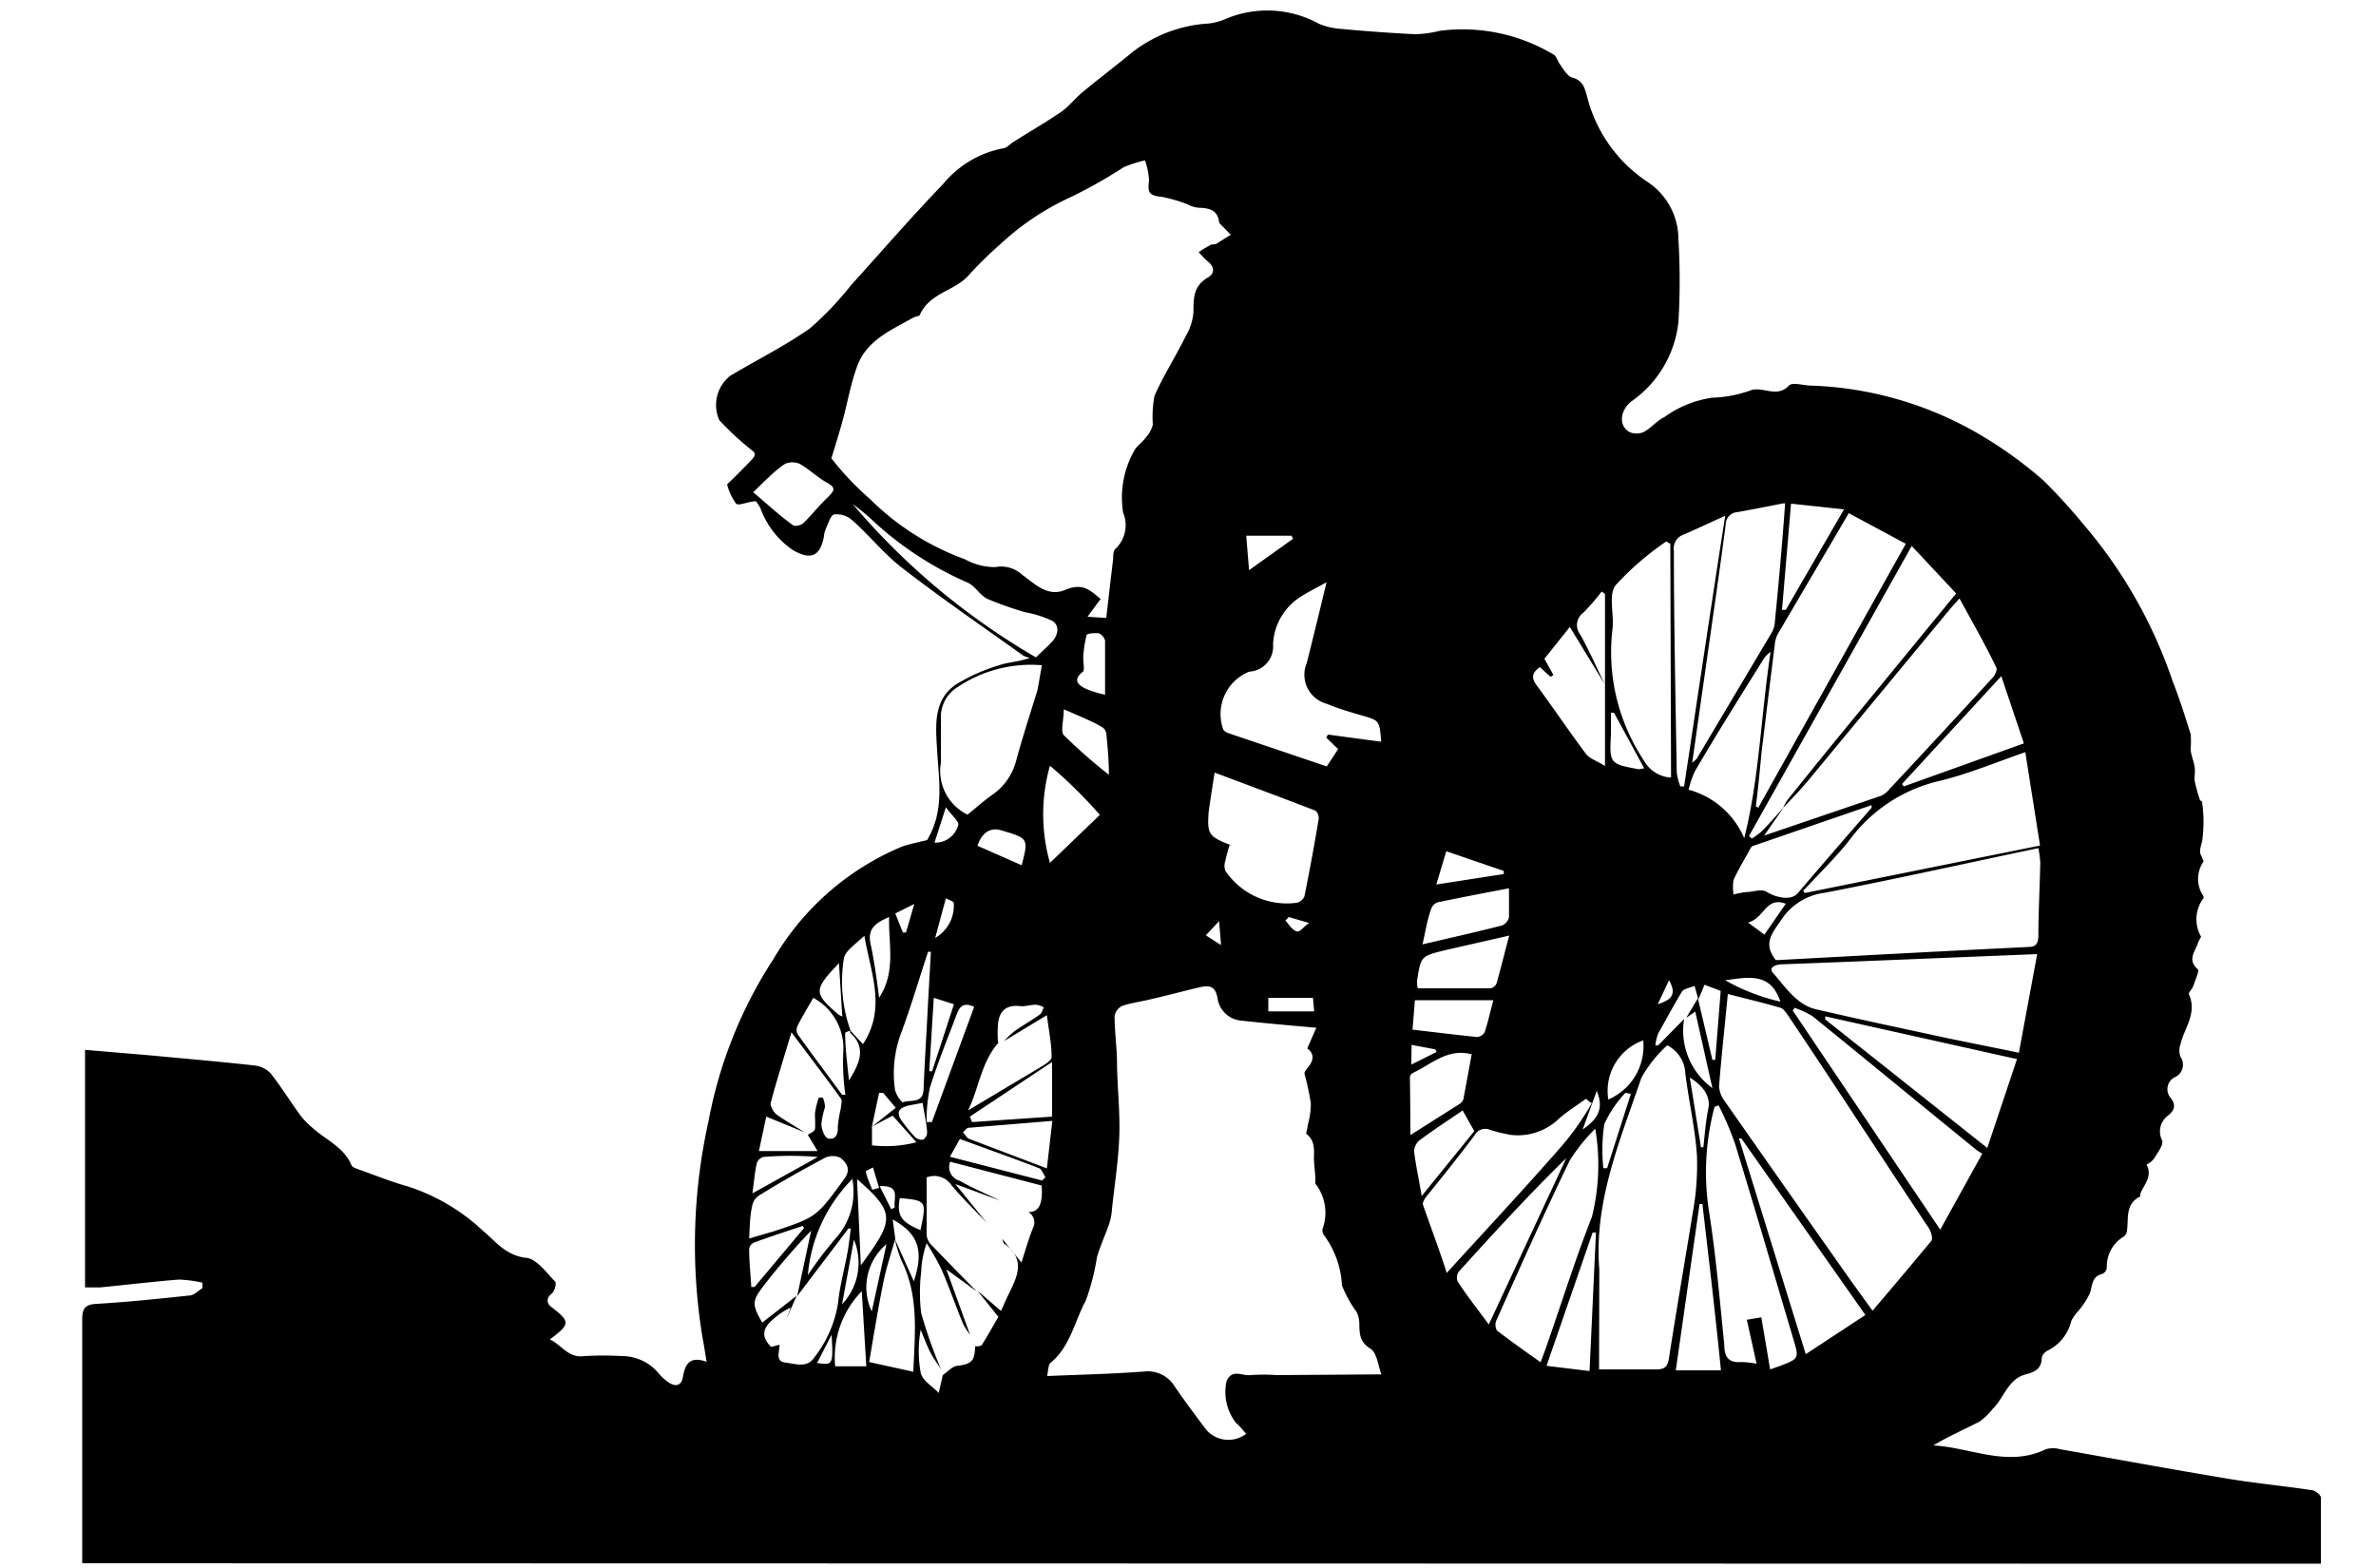 <svg id="Livello_1" data-name="Livello 1" xmlns="http://www.w3.org/2000/svg" viewBox="0 0 100 66"><title>iconTavola disegno 83</title><path d="M3.46,65.8c0-.2,0-.38,0-.56,0-3.24,0-6.47,0-9.71,0-.5.16-.63.64-.65,1.29-.08,2.58-.21,3.87-.35.19,0,.37-.2.55-.31l0-.23a5.38,5.38,0,0,0-1-.13c-1.1.09-2.2.22-3.31.33-.2,0-.4,0-.63,0v-10l2.72.23c1.48.14,3,.27,4.43.43a1.1,1.1,0,0,1,.66.33c.45.57.83,1.19,1.26,1.78a3.44,3.44,0,0,0,.5.51c.56.51,1.32.81,1.64,1.57.05.11.25.16.38.21.68.24,1.34.51,2,.69a8.39,8.39,0,0,1,3.16,1.87c.52.43.92,1,1.76,1.13.46,0,.88.6,1.27,1,.07.06,0,.41-.16.53s-.24.36,0,.54c.81.62.81.72-.06,1.37.51.23.77.8,1.46.7a13.9,13.9,0,0,1,1.58,0,2,2,0,0,1,1.56.75,2.1,2.1,0,0,0,.42.37c.29.19.52.11.58-.23.09-.53.27-.91,1-.65-.07-.4-.11-.71-.17-1a24,24,0,0,1,.25-9.13,18.85,18.85,0,0,1,2.75-6.85,11.31,11.31,0,0,1,5.38-4.7c.37-.13.76-.2,1.07-.28.74-1.23.49-2.52.42-3.8-.06-1-.17-2.08.78-2.74A7.52,7.52,0,0,1,42.06,28c.36-.13.77-.13,1.29-.31a.91.91,0,0,1-.29-.1c-1.71-1.22-3.44-2.41-5.11-3.7-.76-.59-1.38-1.38-2.09-2a1,1,0,0,0-.73-.24c-.16,0-.27.38-.37.6a1.18,1.18,0,0,0-.09.38c-.17.79-.55.95-1.29.53A3.63,3.63,0,0,1,32,21.38c-.07-.12-.15-.24-.18-.28-.34,0-.73.21-.84.1a2.53,2.53,0,0,1-.38-.81c.42-.4.7-.69,1-1s.14-.35-.07-.53a11.73,11.73,0,0,1-1.26-1.18,1.57,1.57,0,0,1,.46-1.86c1.12-.67,2.31-1.26,3.36-2A13.17,13.17,0,0,0,35.82,12c1.29-1.42,2.54-2.87,3.87-4.25a4.33,4.33,0,0,1,2.49-1.5c.17,0,.32-.18.48-.28.66-.42,1.34-.81,2-1.26.33-.23.59-.57.9-.83.63-.52,1.26-1,1.91-1.53A5.77,5.77,0,0,1,50.72,1,2.37,2.37,0,0,0,51.6.79,4.51,4.51,0,0,1,55.51,1a2.85,2.85,0,0,0,.86.21c1.07.1,2.14.18,3.21.23a4.64,4.64,0,0,0,1-.14,7.44,7.44,0,0,1,4.81,1c.12.06.16.27.26.4s.3.5.51.56c.42.11.52.38.62.74a6.09,6.09,0,0,0,2.55,3.65,2.89,2.89,0,0,1,1.31,2.42,29,29,0,0,1,0,3.49,4.68,4.68,0,0,1-2,3.35c-.46.39-.52,1-.07,1.27a.75.75,0,0,0,.62,0c.31-.17.55-.48.87-.63a4.51,4.51,0,0,1,2-.81,5.23,5.23,0,0,0,1.68-.33c.51-.12,1.06.34,1.55-.18.15-.16.61,0,.93,0a15.06,15.06,0,0,1,6.77,1.87A17.65,17.65,0,0,1,86,20.22a24.34,24.34,0,0,1,1.67,1.83,20,20,0,0,1,3.77,6.62c.29.73.52,1.48.76,2.23a4.07,4.07,0,0,1,0,.61c0,.25.12.49.16.73s0,.4,0,.59a7,7,0,0,0,.24.87s.08,0,.08.07a5.68,5.68,0,0,1,0,1.65c-.07.28-.15.44,0,.66,0,.05.08.16.05.2a1.28,1.28,0,0,0,0,1.43.11.11,0,0,1,0,.11,1.47,1.47,0,0,0-.09,1.61s-.11.18-.14.28c-.12.36-.45.69,0,1.09.07.07-.1.43-.17.65s-.24.32-.2.41c.35.8-.2,1.41-.36,2.1a.77.77,0,0,0,0,.52.58.58,0,0,1-.21.85.56.56,0,0,0-.22.86c.34.42.07.63-.17.83A.82.82,0,0,0,91,48c.06.2-.18.5-.32.73s-.35.27-.33.3c.25.5-.12.83-.27,1.22,0,0,0,.1,0,.11-.64.31-.49.91-.56,1.44a.39.39,0,0,1-.12.24,1.46,1.46,0,0,0-.73,1.32.32.32,0,0,1-.19.26c-.46.11-.41.51-.53.83a3.18,3.18,0,0,1-.47.72,2,2,0,0,0-.3.42,1.89,1.89,0,0,1-1,1.26.46.46,0,0,0-.25.31c0,.44-.28.59-.67.69-.75.19-.92,1-1.39,1.45a2.59,2.59,0,0,1-.56.54c-.64.33-1.31.62-1.94,1,1.59.09,3.13.94,4.74.16a1.06,1.06,0,0,1,.59,0c2.33.41,4.65.84,7,1.23,1.18.2,2.38.31,3.57.49.16,0,.4.2.41.31,0,.92,0,1.84,0,2.79ZM36.7,47.42l1-.79L37.17,46,37,46l-.3,1.4,0,.81a5.09,5.09,0,0,0,1.87-.13l-1-1.12Zm34.78-5.35-.16-.57c-.19.08-.45.11-.53.24-.35.57-.66,1.16-1,1.76a2,2,0,0,0-.12.5l.12,0,1.09-1.11a3,3,0,0,0,1.19,2.91l-.72-3.22-.38.26.49-.82.61,2.59.12,0,.23-2.9-.68-.26Zm-29.4,8.46-1.87-.69,1.32,1.63c-.5-.53-1-1-1.49-1.59A.87.87,0,0,0,39,49.56c0,.8,0,1.62,0,2.44a.73.73,0,0,0,.23.43c.62.65,1.25,1.29,1.88,1.93l-1.28-.93,1,2.76a3.21,3.21,0,0,1-.31-.5c-.31-.75-.57-1.51-.89-2.25A10.55,10.55,0,0,0,39,52.33a4,4,0,0,0-.23,1.21,7.14,7.14,0,0,0,0,1.73,20.38,20.38,0,0,0,.84,2.38c-.14-.23-.3-.44-.43-.68s-.29-.65-.43-1a5.05,5.05,0,0,0,0,1.81c.07.33.49.57.76.85l.17-.75c.2-.13.39-.37.61-.39.58-.07.74-.19.75-.82.1,0,.25,0,.29-.07.25-.39.47-.8.69-1.17l-.89-1.11,1,.86c.12-.26.2-.46.3-.66.36-.74.77-1.48-.13-2.15-.07,0-.09-.16-.12-.23l.81,1c.2-.62.32-1.05.49-1.46a.5.5,0,0,0-.2-.66c.44,0,.62-.33.56-1.12l-3.85-1a.6.6,0,0,0,.4.8C40.91,50,41.49,50.24,42.08,50.53Zm-6.3-7.16.54.58c1-1.52.32-3,.06-4.56-.34.32-.86.67-.87,1a6.13,6.13,0,0,0,.29,3c-.08,0-.23.07-.23.09,0,.68.1,1.36.16,2,.43-.69.76-1.37.06-2C35.77,43.46,35.78,43.41,35.78,43.37Zm6.26.5c-.76.84-.85,2-1.3,2.87l3.15-1.88c.15-.09.37-.25.37-.36,0-.57-.12-1.13-.2-1.77l-1.8,1.09a4.12,4.12,0,0,1,.43-.41c.35-.25.73-.46,1.08-.71.08-.06.11-.2.16-.3a.86.86,0,0,0-.33-.11c-.22,0-.45.08-.66.06-.62-.07-.9.23-.94.8A5.79,5.79,0,0,0,42,43.87Zm-4.36,8.27c-.17.61-.38,1.21-.5,1.83-.23,1.13-.41,2.26-.6,3.36l1.86.41c0,.07,0,0,0,0,.06-1.59.25-3.18-.5-4.68a5.64,5.64,0,0,1-.28-.91l.8,1.78c.43-1.28.2-2-.89-2.6ZM34,47.77c.1-.08.28-.14.3-.24s0-.45,0-.67a3.74,3.74,0,0,1,.16-.66l.17,0a1,1,0,0,1,.09.41,3.66,3.66,0,0,0-.15.7c0,.22.14.57.28.61.31.07.43-.17.41-.49a5.29,5.29,0,0,1,.13-.78c0-.13.07-.32,0-.41-.64-.89-1.31-1.76-2.08-2.79-.33,1.11-.63,2.05-.88,3,0,.12.12.36.25.46.38.27.79.5,1.18.75L32.25,47l-.31,1.45h2.47Zm-1.19,8.84c0,.28-.19.69.23.74s.93.25,1.23-.21a5,5,0,0,0,1-2.28c.07-.72.27-1.43.4-2.15.06-.33.09-.66.14-1l-.1,0-2.16,2.85.59-2.76a28.32,28.32,0,0,0-2,2.32c-.49.64-.5.78-.06,1.55l1.45-1.13-.44,1,.19-.5a2.8,2.8,0,0,0-.74.49c-.46.39-.5.73-.1,1.15C32.49,56.71,32.66,56.63,32.77,56.61ZM67.54,28.8l-1.47-2.41L65,27.73l.38.68-.12.08-.45-.41c-.32.23-.38.43-.14.76.7.95,1.36,1.93,2.07,2.88.15.21.46.3.81.52V25l-.14-.1a9.46,9.46,0,0,1-.77.89.64.64,0,0,0-.13.92C66.88,27.38,67.2,28.1,67.54,28.8ZM75.05,34a1.86,1.86,0,0,1,.19-.34q1.53-1.91,3.09-3.8l4-4.88-1.87-2L73.61,35.19l.12.11a3.61,3.61,0,0,0,.44-.33c.31-.32.6-.65.91-1l-.83,1.2,4.91-1.67a.9.9,0,0,0,.35-.27q2.19-2.34,4.36-4.71c.1-.11.2-.33.15-.42-.48-1-1-1.9-1.55-2.91l-.36.4-5.93,7.17C75.82,33.2,75.43,33.6,75.05,34Zm-28.72-8.8-.56.76.79.05c.1-.86.19-1.67.29-2.48,0-.16,0-.37.13-.46a1.37,1.37,0,0,0,.29-1.49,4,4,0,0,1,.43-2.54c.1-.24.37-.41.53-.63a1.32,1.32,0,0,0,.29-.53,4.86,4.86,0,0,1,.07-1.22c.38-.86.9-1.67,1.32-2.52a2.34,2.34,0,0,0,.32-1c0-.6,0-1.11.61-1.46.3-.18.27-.45,0-.67a3.68,3.68,0,0,1-.39-.4,5.89,5.89,0,0,1,.54-.32c.08,0,.19,0,.27-.07l.54-.34-.39-.4s-.1-.08-.1-.13c-.07-.56-.48-.59-.91-.61A1.21,1.21,0,0,1,50,8.61a6.06,6.06,0,0,0-1.08-.32c-.55-.06-.63-.16-.56-.69a3,3,0,0,0-.17-.85,5.26,5.26,0,0,0-.9.29A20.62,20.62,0,0,1,45.1,8.28a11.11,11.11,0,0,0-3,2,16.09,16.09,0,0,0-1.38,1.36c-.59.61-1.6.71-2,1.6,0,.07-.21.08-.3.14-.91.51-1.93.94-2.33,2-.28.74-.41,1.53-.62,2.3-.13.48-.29,1-.48,1.61A12.25,12.25,0,0,0,36.61,21a11,11,0,0,0,4,2.54,2.6,2.6,0,0,0,1.28.33,1.31,1.31,0,0,1,1.14.33c.53.38,1.06.94,1.8.63S45.88,24.84,46.33,25.22ZM58.14,57.85c-.14-.36-.18-.9-.46-1.08-.48-.3-.46-.66-.47-1.08a1.2,1.2,0,0,0-.11-.46,5.17,5.17,0,0,1-.62-1.12A3.88,3.88,0,0,0,55.73,52a.36.36,0,0,1-.07-.26,2,2,0,0,0-.3-1.92c0-.06,0-.17,0-.27l-.06-.72c0-.39.07-.82-.33-1.11,0,0,.06-.26.08-.4a3.33,3.33,0,0,0,.12-.88,11.16,11.16,0,0,0-.27-1.25c0-.07.07-.16.12-.23.31-.34.28-.63,0-.83l.38-.87c-1.14-.1-2.15-.19-3.15-.3a1.1,1.1,0,0,1-1-.9c-.09-.61-.4-.59-.82-.49-.67.16-1.34.34-2,.49-.4.1-.81.15-1.2.28a.59.59,0,0,0-.32.43c0,.59.08,1.19.1,1.79,0,1.06.13,2.13.1,3.19s-.2,2.09-.31,3.14a2.44,2.44,0,0,1-.11.6c-.16.48-.38.93-.52,1.42a9.82,9.82,0,0,1-.47,1.83c-.48.88-.65,1.94-1.49,2.63-.1.09-.09.33-.14.55,1.42-.06,2.76-.09,4.08-.19a1.33,1.33,0,0,1,1.31.66c.42.6.85,1.19,1.3,1.78a1.23,1.23,0,0,0,1.69.18c-.15-.16-.28-.33-.44-.47a2.11,2.11,0,0,1-.39-1.73c.22-.56.68-.22,1-.27a8.54,8.54,0,0,1,1.13,0Zm20.67-2.68c.86-1,1.69-2,2.47-2.93.08-.09,0-.39-.09-.53-2-3-3.94-6-5.91-8.93-.1-.14-.21-.32-.34-.36-.72-.21-1.44-.38-2.22-.58-.13,1.36-.27,2.62-.37,3.89a1.21,1.21,0,0,0,.26.65q2.65,3.79,5.32,7.57ZM67.3,57.64c.79,0,1.59,0,2.4,0,.34,0,.48-.09.54-.46.31-2,.67-4.07,1-6.11a11.24,11.24,0,0,0,.18-2.45c-.08-1.16-.35-2.3-.49-3.45A1.38,1.38,0,0,0,70.17,44a5.35,5.35,0,0,0-1.09,1.37c-.89,2.62-2,5.2-1.77,8.06,0,0,0,0,0,.06Zm7.44-17.23.11,0c3.51-.19,7-.38,10.52-.55.32,0,.41-.15.42-.45,0-1,.06-2.07.08-3.1a4.88,4.88,0,0,0-.08-.61c-3.06.64-6,1.3-9,1.88a2.55,2.55,0,0,0-1.84,1.17C74.56,39.3,74.2,39.74,74.74,40.41Zm11-.25-8.38.34L75,40.59c-.23,0-.59.12-.38.36.52.59,1,1.34,1.8,1.53,1.85.43,3.7.82,5.55,1.22l3,.61Zm-9.85-2.68.06.11,9.91-2-.62-3.93c-1.27.44-2.41.92-3.61,1.21a6.52,6.52,0,0,0-3.76,2.45C77.3,36.06,76.58,36.75,75.91,37.48Zm-2-3.55L74,34l6.21-11.11-2.4-1.29-3,5.11a1.31,1.31,0,0,0-.12.48c-.19,1.49-.37,3-.55,4.47C74.07,32.39,74,33.16,73.9,33.93Zm-17.57-2.4-.5-.48.07-.13,2.24.3c-.07-.9-.07-.89-.83-1.11-.48-.14-1-.29-1.44-.48A1.27,1.27,0,0,1,55,27.9c.28-1.11.55-2.22.83-3.39-.38.21-.75.39-1.09.61a2.49,2.49,0,0,0-1.16,2,1.06,1.06,0,0,1-1,1.15,1.92,1.92,0,0,0-1.09,2.45.46.46,0,0,0,.18.13l4.17,1.41Zm16,15-.16.06A10.71,10.71,0,0,0,71.93,51c.29,1.85.45,3.73.64,5.59,0,.49.15.79.72.74a4.14,4.14,0,0,1,.64.07l-.41-1.85.61-.1.37,2.19.43-.15c.79-.31.79-.31.55-1.12-.82-2.75-1.62-5.5-2.46-8.24A13.74,13.74,0,0,0,72.35,46.56Zm2.78-25.35c-.73.14-1.37.27-2,.38a.52.52,0,0,0-.47.52c-.27,2.08-.58,4.16-.87,6.24-.18,1.23-.35,2.46-.54,3.79.13-.12.18-.15.2-.19q1.57-2.64,3.14-5.28a1,1,0,0,0,.13-.37C74.85,24.66,75,23,75.13,21.21Zm-4.8,1.71-.17-.1A12.13,12.13,0,0,0,68,24.63c-.31.39-.07,1.19-.13,1.81A8.24,8.24,0,0,0,69.18,32a1.4,1.4,0,0,0,1.15.73Zm5.25,19.52-.1.12,6.21,9.23,1.77-3.2a2.27,2.27,0,0,1-.25-.16c-2.3-1.87-4.59-3.76-6.9-5.63A3.82,3.82,0,0,0,75.58,42.44Zm-8.61,4-.19-.16c-.37.27-.76.51-1.11.81a2.49,2.49,0,0,1-2.05.71,6.87,6.87,0,0,1-.87-.21.51.51,0,0,0-.66.23c-.64.85-1.31,1.69-2,2.54-.09.11-.2.28-.17.38.32.93.67,1.84,1,2.87,1.72-1.89,3.34-3.62,4.89-5.4A11.25,11.25,0,0,0,67,46.42ZM43.85,28a5.55,5.55,0,0,0-3.59.95,1.47,1.47,0,0,0-.66,1.3c0,.62,0,1.24,0,1.85a2.05,2.05,0,0,0,1.12,2.19c.35-.28.68-.58,1.05-.84a2.51,2.51,0,0,0,1-1.44c.27-1,.6-2,.89-2.95C43.72,28.78,43.77,28.44,43.85,28Zm7.92,7.52a5.74,5.74,0,0,0-.2.73.6.6,0,0,0,0,.4,3.12,3.12,0,0,0,3,1.35.46.46,0,0,0,.33-.27c.22-1.09.42-2.17.6-3.26a.41.41,0,0,0-.14-.35c-1.4-.54-2.8-1.06-4.24-1.6-.09.59-.18,1.12-.25,1.65C50.8,35.11,50.87,35.21,51.77,35.56ZM67.14,47.51a7.43,7.43,0,0,0-1.07,1.33C65,51.05,64,53.29,63,55.53A.49.49,0,0,0,63,56c.58.45,1.18.87,1.84,1.34.12-.33.2-.52.26-.71C65.74,54.8,66.3,53,67,51.22A9.07,9.07,0,0,0,67.14,47.51Zm17.75-2.93-8.07-1.8,0,.13,6.82,5.41ZM78.51,55.35l-5.22-7.43-.1,0L76,57Zm-5.9-33.64c-.69.31-1.23.57-1.77.8a.61.61,0,0,0-.39.67c0,3.11.07,6.23.12,9.34a2.61,2.61,0,0,0,.15.58l.16,0C71.45,29.34,72,25.6,72.61,21.71Zm.8,13.57c.64-2.55.7-5.15,1.11-7.84a1.56,1.56,0,0,0-.25.23c-1,1.6-2,3.19-2.94,4.8a4.07,4.07,0,0,0-.26.77A3.56,3.56,0,0,1,73.41,35.28ZM78.77,34l0-.11L73.8,35.6c-.09,0-.16.18-.22.28-.21.38-.44.76-.62,1.16a2,2,0,0,0,0,.61,4.59,4.59,0,0,1,.51-.1c.31,0,.68-.16.9,0,.38.23,1,.37,1.28.06Q77.2,35.8,78.77,34ZM62.66,55.75l3.26-7c-1.58,1.54-3.05,3.15-4.51,4.76a.43.43,0,0,0-.06.43C61.73,54.53,62.16,55.07,62.66,55.75ZM35.89,21.22a29.58,29.58,0,0,0,7.71,6.45c.26-.25.48-.45.68-.66s.38-.65,0-.88a4.53,4.53,0,0,0-1.13-.36,14.24,14.24,0,0,1-1.59-.56c-.31-.15-.51-.53-.82-.68a14.21,14.21,0,0,1-4-2.61A7.84,7.84,0,0,0,35.89,21.22Zm48.34,7.24L80.05,33l.08.1,5.05-1.81ZM31.53,52.13l1-.29c1.86-.61,1.84-.63,3-2.21.31-.43.09-.68-.15-.89a.75.75,0,0,0-.67,0c-.92.49-1.83,1-2.73,1.56a.64.64,0,0,0-.3.37C31.56,51.12,31.56,51.58,31.53,52.13Zm40.12-1.45-.12,0-1,7h1.9C72.19,55.25,71.92,53,71.65,50.68Zm-12-9.08c1,0,2.06,0,3.08,0a.34.34,0,0,0,.26-.22c.18-.64.34-1.29.53-2L60.8,40c-1,.25-1,.25-1.16,1.28A1.14,1.14,0,0,0,59.67,41.6Zm-.31,6.19,2.07-1.31a.4.4,0,0,0,.18-.21c.12-.63.23-1.26.35-1.89-1-.28-1.7.42-2.49.79a.23.23,0,0,0-.11.18C59.35,46.11,59.36,46.87,59.36,47.79Zm7.56,9.92.27-5.83-.14,0-1.94,5.61ZM39.18,40.06l-.12,0c-.38,1.15-.72,2.31-1.14,3.44a4.84,4.84,0,0,0-.25,2.38,1.1,1.1,0,0,0,.32.52c.32-.13.86.08.88-.55.05-1.22.13-2.44.19-3.66Zm20.69-.31c1.19-.28,2.28-.52,3.36-.8a.5.5,0,0,0,.28-.35c0-.38,0-.77,0-1.21-1,.19-2,.38-3,.59a.45.45,0,0,0-.28.29C60.07,38.72,60,39.17,59.87,39.75ZM75.38,21.2,75,25.67l.16,0,2.45-4.23ZM46.29,34.3a19.67,19.67,0,0,0-2.1-2.07,7.49,7.49,0,0,0,0,4.09ZM31.7,20.72c.62.52,1.13,1,1.68,1.39.08.06.35,0,.45-.11.34-.33.63-.71,1-1.06s.3-.44-.07-.65-.71-.54-1.09-.76a.77.77,0,0,0-.64,0C32.57,19.84,32.19,20.25,31.7,20.72ZM40.82,47l.09.23L44.28,47v-2.3ZM59.55,42.1l-.1,1.24c.95.11,1.83.22,2.72.31a.41.41,0,0,0,.32-.21c.13-.41.23-.84.36-1.34ZM34.23,42c-.23.4-.46.78-.66,1.17a.41.41,0,0,0,0,.36c.61.86,1.25,1.7,1.87,2.55l.14,0a9.59,9.59,0,0,1-.09-1.77A2.42,2.42,0,0,0,34.23,42Zm9.83,7.18.23-2-3.52.29c-.09,0-.16.12-.24.19.09.09.16.24.27.28Zm15.77,1.17,2.22-2.74-.49-.87c-.61.42-1.23.82-1.82,1.26a.61.61,0,0,0-.22.49C59.58,49,59.71,49.6,59.83,50.31Zm-23.56,4a4,4,0,0,0-1.12,3.16h1.31Zm-.41-4.71A6.54,6.54,0,0,0,34,53.67,16.16,16.16,0,0,1,35.28,52,2.94,2.94,0,0,0,35.86,49.56ZM39,47.23h.22L41,42.38c-.45-.21-.61,0-.72.28-.38,1-.81,2.06-1.14,3.11A6.4,6.4,0,0,0,39,47.23Zm5.77-17.36c0,.46-.14.9,0,1.07a22.12,22.12,0,0,0,1.9,1.67c0-.69-.06-1.22-.11-1.75a.37.37,0,0,0-.17-.25C46,30.37,45.44,30.15,44.81,29.87ZM36.23,53.26c1.4-1.91,1.49-2.19-.16-3.63Zm-2.39-1.57-.05-.09c-.69.23-1.37.45-2.05.7a.34.34,0,0,0-.21.27c0,.54.06,1.07.09,1.6l.14,0Zm6.14-3,3.88,1,.14-.14c-.09-.13-.15-.33-.27-.38-1.09-.42-2.2-.81-3.33-1.23Zm6.53-19.48c0-.83,0-1.54,0-2.24a.45.45,0,0,0-.28-.32c-.16,0-.48,0-.5.09a5,5,0,0,0-.14.95c0,.2.06.49,0,.57-.47.37-.21.58.13.74A4.27,4.27,0,0,0,46.51,29.24ZM69.16,43.79a2.26,2.26,0,0,0-1.47,2.49A2.45,2.45,0,0,0,69.16,43.79Zm-8.71-6.56,2.84-.44v-.13l-2.42-.83Zm-28.78,13,2.75-1.53a13.55,13.55,0,0,0-2.3,0,.41.41,0,0,0-.27.27C31.77,49.33,31.74,49.7,31.67,50.2ZM37,42c.72-1.12.39-2.24.42-3.4-.56.24-.92.48-.78,1.13S36.9,41.19,37,42ZM43,36.42c.29-1.13.29-1.13-.86-1.47-.46-.14-.82.1-1,.65Zm26.2-4.08L67.93,30l-.13,0c0,.3,0,.59,0,.89-.06,1.25-.07,1.26,1.18,1.49ZM52.57,24l1.85-1.32-.06-.13H52.45ZM67.48,49.17l.16,0,1-3.13L68.41,46a4.8,4.8,0,0,0-.89,1.32A7.5,7.5,0,0,0,67.48,49.17ZM39.11,45.09l.12,0,.92-2.82L39.3,42Zm14.27-2.52h1.93L55.26,42H53.38Zm19.23-1.31a8.47,8.47,0,0,0,2.32.9C74.52,40.9,73.55,41.14,72.61,41.26ZM38.83,46.42l-.52.1c-.54.11-.62.33-.29.75a7.22,7.22,0,0,0,.5.6.42.42,0,0,0,.33.1.37.37,0,0,0,.17-.29C39,47.27,38.9,46.87,38.83,46.42Zm-3.38-3.63-.14-2.25c-1.08,1.14-1.08,1.26,0,2.18Zm36.14,5.5h.1c.06-.54.1-1.09.21-1.63s-.27-1-.78-1.3ZM37.87,50.43c-.13.74.05,1,.87,1.35C39,50.55,39,50.53,37.87,50.43Zm-.56,1.94a2.37,2.37,0,0,0-.62,2.83ZM73.57,38.83l.69.51.9-1.3C74.31,37.72,74.26,38.66,73.57,38.83ZM39.33,35.47a1,1,0,0,0,1-.74c.06-.13-.29-.43-.52-.75ZM35.44,54.9a2.54,2.54,0,0,0,.5-2.72Zm4.37-17.09-.45,1.67A1.57,1.57,0,0,0,40.14,38C40.13,37.94,39.93,37.88,39.81,37.81Zm19.59,7,1.06-.53-.05-.11-1-.19Zm7.81,1.09-.6,1.64C67.32,47.06,67.48,46.61,67.21,45.93Zm-30.2,4,.5,1,.15-.08C37.59,50.44,37.94,49.87,37,49.93ZM38,39.25h.13l.35-1.2-.8.4ZM35,56.18l-.61,1.19C35.06,57.47,35.07,57.45,35,56.18ZM54.24,38.6l-.14.15c.15.16.26.36.44.44s.28-.16.56-.34Zm16,2.67-.47,1C70.25,42.11,70.62,41.92,70.25,41.27ZM36.71,50.08,37,50l-.26-.86c-.11.06-.31.15-.3.17C36.49,49.57,36.61,49.82,36.71,50.08Zm14.6-11.31-.56.6.64.41Z"/></svg>